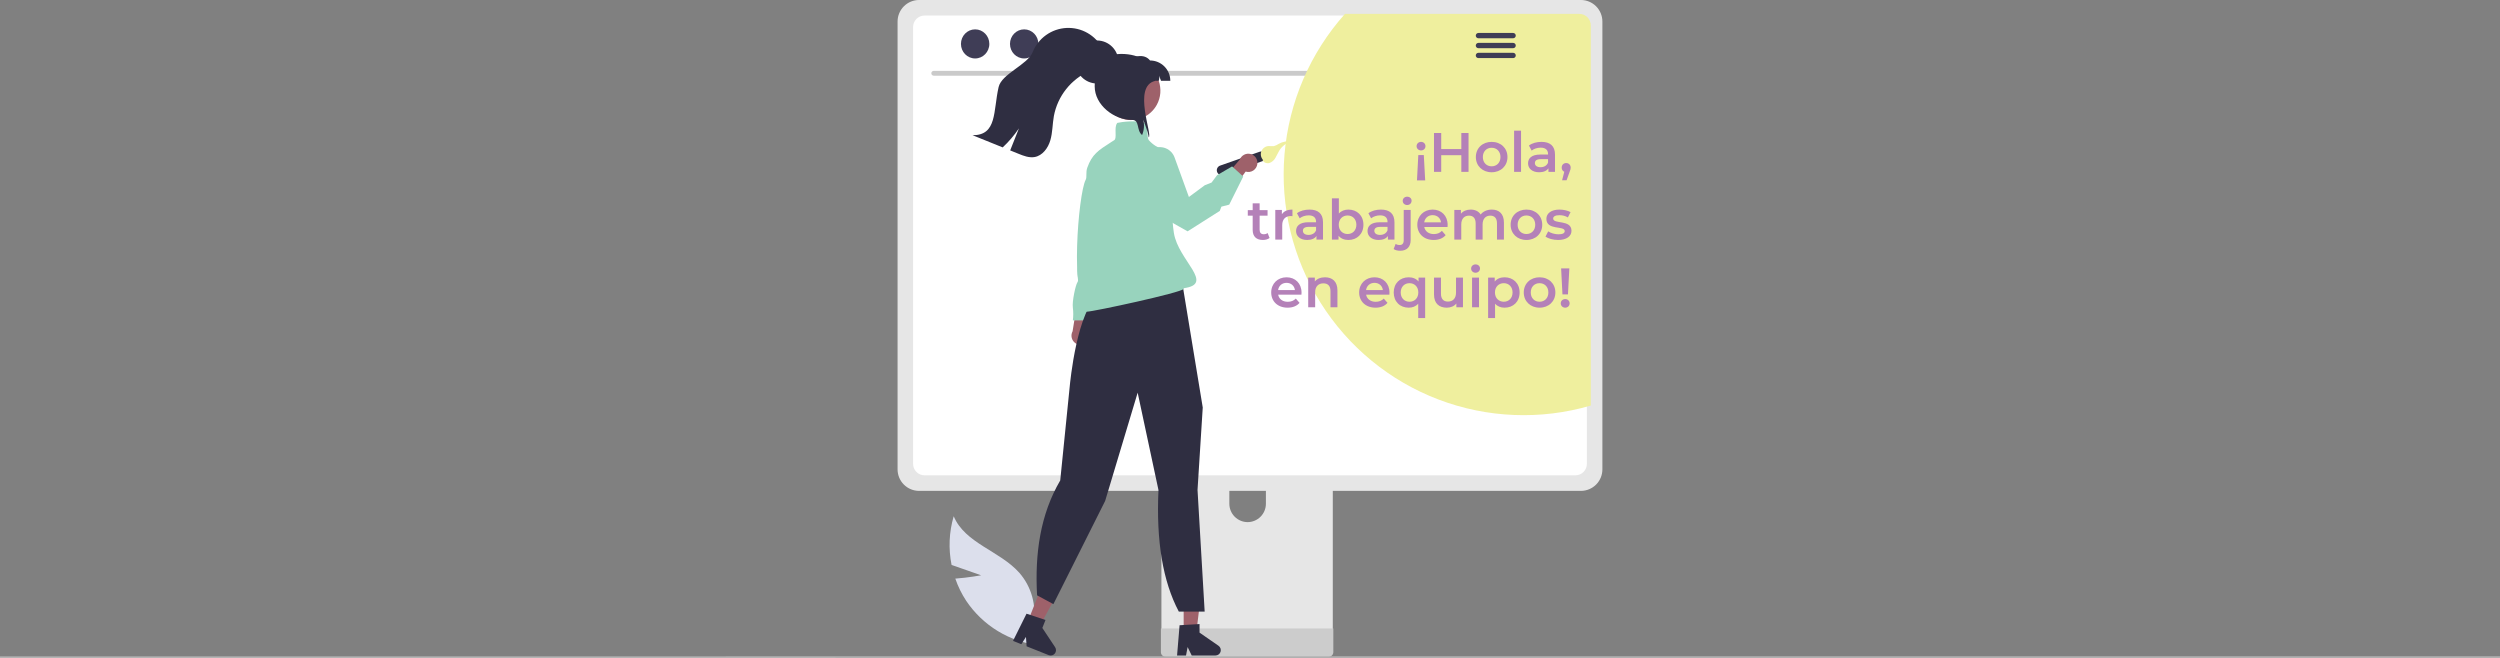 <svg width="1440" height="379" viewBox="0 0 1440 379" fill="none" xmlns="http://www.w3.org/2000/svg">
<rect x="0" y="0" width="1440" height="379" fill="#808080" stroke="none"/>
<g clip-path="url(#clip0_58_771)">
<path d="M565.144 331.372L548.11 325.405C546.235 316.092 546.655 306.46 549.335 297.347C555.797 312.945 575.951 317.306 587.142 329.931C590.602 333.896 593.128 338.59 594.532 343.667C595.937 348.743 596.184 354.071 595.256 359.257L598.518 371.664C590.091 370.695 581.974 367.906 574.726 363.489C567.478 359.071 561.271 353.131 556.533 346.077C553.914 342.094 551.806 337.795 550.259 333.283C557.611 332.76 565.144 331.372 565.144 331.372Z" fill="#DCDFEC"/>
<path d="M762.927 220.475H673.734C672.472 220.477 671.263 220.981 670.372 221.877C669.481 222.773 668.981 223.987 668.982 225.252V366.526H767.691V225.252C767.692 224.624 767.569 224.003 767.329 223.423C767.09 222.844 766.739 222.317 766.297 221.873C765.854 221.43 765.329 221.078 764.751 220.838C764.173 220.598 763.553 220.475 762.927 220.475V220.475ZM718.631 300.745C715.841 300.732 713.17 299.616 711.198 297.638C709.225 295.66 708.112 292.982 708.099 290.185V273.89C708.099 271.09 709.208 268.404 711.183 266.423C713.158 264.443 715.837 263.33 718.631 263.33C721.424 263.33 724.103 264.443 726.078 266.423C728.053 268.404 729.163 271.09 729.163 273.89V290.185C729.15 292.982 728.036 295.66 726.064 297.638C724.091 299.616 721.42 300.732 718.631 300.745V300.745Z" fill="#E6E6E6"/>
<path d="M668.676 362.008V375.638C668.678 376.344 668.958 377.021 669.456 377.52C669.954 378.02 670.629 378.301 671.334 378.302H765.34C766.044 378.299 766.718 378.017 767.215 377.518C767.713 377.019 767.994 376.343 767.997 375.638V362.008H668.676Z" fill="#CCCCCC"/>
<path d="M910.623 0H529.357C526.081 0.005 522.941 1.312 520.625 3.635C518.309 5.957 517.005 9.105 517 12.39V270.356C517.003 273.641 518.306 276.79 520.623 279.113C522.939 281.436 526.081 282.743 529.357 282.746H910.623C913.899 282.743 917.041 281.436 919.357 279.113C921.674 276.79 922.977 273.641 922.98 270.356V12.39C922.975 9.105 921.671 5.957 919.355 3.635C917.039 1.312 913.899 0.005 910.623 0V0Z" fill="#E6E6E6"/>
<path d="M907.439 8.946H532.544C530.789 8.95 529.108 9.651 527.869 10.897C526.63 12.142 525.934 13.829 525.934 15.588V267.158C525.936 268.915 526.633 270.6 527.872 271.842C529.111 273.085 530.791 273.784 532.544 273.786H907.439C909.192 273.784 910.872 273.085 912.111 271.842C913.35 270.6 914.047 268.915 914.049 267.158V15.588C914.049 13.829 913.353 12.142 912.114 10.897C910.875 9.651 909.194 8.95 907.439 8.946V8.946Z" fill="white"/>
<path d="M888.595 43.61H537.804C537.44 43.602 537.092 43.452 536.837 43.19C536.582 42.928 536.439 42.577 536.439 42.211C536.439 41.845 536.582 41.494 536.837 41.233C537.092 40.971 537.44 40.82 537.804 40.813H888.595C888.96 40.82 889.307 40.971 889.563 41.233C889.818 41.494 889.961 41.845 889.961 42.211C889.961 42.577 889.818 42.928 889.563 43.19C889.307 43.452 888.96 43.602 888.595 43.61V43.61Z" fill="#CACACA"/>
<path d="M916.303 14.637V233.604C887.458 242.035 856.658 240.812 828.567 230.122C800.476 219.432 776.624 199.856 760.621 174.358C744.619 148.86 737.338 118.828 739.88 88.81C742.422 58.792 754.649 30.422 774.711 7.994H909.694C911.448 7.998 913.129 8.7 914.368 9.945C915.607 11.191 916.303 12.878 916.303 14.637V14.637Z" fill="#EFEF9E"/>
<path d="M561.683 33.671C566.198 33.671 569.858 29.919 569.858 25.291C569.858 20.663 566.198 16.912 561.683 16.912C557.168 16.912 553.508 20.663 553.508 25.291C553.508 29.919 557.168 33.671 561.683 33.671Z" fill="#3F3D56"/>
<path d="M589.925 33.671C594.44 33.671 598.101 29.919 598.101 25.291C598.101 20.663 594.44 16.912 589.925 16.912C585.41 16.912 581.75 20.663 581.75 25.291C581.75 29.919 585.41 33.671 589.925 33.671Z" fill="#3F3D56"/>
<path d="M618.167 33.671C622.682 33.671 626.343 29.919 626.343 25.291C626.343 20.663 622.682 16.912 618.167 16.912C613.652 16.912 609.992 20.663 609.992 25.291C609.992 29.919 613.652 33.671 618.167 33.671Z" fill="#3F3D56"/>
<path d="M871.591 18.988H851.529C851.132 18.996 850.753 19.16 850.475 19.445C850.196 19.73 850.04 20.113 850.04 20.512C850.04 20.91 850.196 21.293 850.475 21.578C850.753 21.863 851.132 22.027 851.529 22.035H871.591C871.989 22.027 872.367 21.863 872.646 21.578C872.924 21.293 873.08 20.91 873.08 20.512C873.08 20.113 872.924 19.73 872.646 19.445C872.367 19.16 871.989 18.996 871.591 18.988V18.988Z" fill="#3F3D56"/>
<path d="M871.591 24.706H851.529C851.132 24.714 850.753 24.878 850.475 25.162C850.196 25.447 850.04 25.83 850.04 26.229C850.04 26.628 850.196 27.01 850.475 27.295C850.753 27.58 851.132 27.744 851.529 27.752H871.591C871.989 27.744 872.367 27.58 872.646 27.295C872.924 27.01 873.08 26.628 873.08 26.229C873.08 25.83 872.924 25.447 872.646 25.162C872.367 24.878 871.989 24.714 871.591 24.706V24.706Z" fill="#3F3D56"/>
<path d="M871.591 30.415H851.529C851.132 30.423 850.753 30.587 850.475 30.872C850.196 31.157 850.04 31.54 850.04 31.938C850.04 32.337 850.196 32.72 850.475 33.005C850.753 33.289 851.132 33.453 851.529 33.462H871.591C871.989 33.453 872.367 33.289 872.646 33.005C872.924 32.72 873.08 32.337 873.08 31.938C873.08 31.54 872.924 31.157 872.646 30.872C872.367 30.587 871.989 30.423 871.591 30.415V30.415Z" fill="#3F3D56"/>
<path d="M626.302 196.873C626.819 196.309 627.206 195.639 627.436 194.91C627.666 194.18 627.734 193.409 627.635 192.651C627.535 191.892 627.271 191.164 626.861 190.519C626.451 189.874 625.905 189.326 625.261 188.916L629.539 170.818L620.485 174.135L617.811 190.812C617.195 191.942 617.013 193.26 617.301 194.515C617.588 195.771 618.325 196.877 619.372 197.624C620.419 198.371 621.702 198.707 622.979 198.569C624.257 198.43 625.439 197.827 626.302 196.873H626.302Z" fill="#9E616A"/>
<path d="M648.075 121.035L644.441 130.403C644.441 130.403 645.999 139.772 643.403 141.854C640.808 143.936 641.846 143.936 641.846 145.497C641.756 146.617 641.433 147.705 640.896 148.692C640.36 149.678 639.622 150.54 638.731 151.222C636.655 152.783 627.312 184.532 627.312 184.532H617.968C618.27 182.113 618.27 179.665 617.968 177.245C617.449 173.602 619.525 164.234 620.563 162.672C621.602 161.111 620.563 159.029 620.563 155.906C620.563 152.783 622.64 151.222 622.64 146.017C622.64 140.813 628.869 100.216 628.35 95.532C627.831 90.848 633.541 86.684 633.541 86.684H638.731L648.075 121.035Z" fill="#98D3BD"/>
<path d="M681.785 365.08H688.977L692.4 337.262H681.785V365.08Z" fill="#9E616A"/>
<path d="M679.437 360.14L690.929 359.452V364.389L701.854 371.954C702.393 372.328 702.8 372.865 703.014 373.486C703.227 374.108 703.238 374.782 703.042 375.409C702.847 376.037 702.457 376.586 701.929 376.976C701.401 377.365 700.762 377.575 700.106 377.575H686.425L684.067 372.692L683.147 377.575H677.988L679.437 360.14Z" fill="#2F2E41"/>
<path d="M591.635 358.953L598.318 361.62L611.759 337.044L601.896 333.107L591.635 358.953Z" fill="#9E616A"/>
<path d="M591.276 353.493L602.206 357.115L600.385 361.702L607.745 372.782C608.109 373.329 608.288 373.979 608.258 374.636C608.227 375.292 607.988 375.922 607.575 376.433C607.162 376.944 606.597 377.309 605.963 377.475C605.328 377.641 604.658 377.6 604.048 377.357L591.337 372.283L590.948 366.872L588.291 371.067L583.499 369.155L591.276 353.493Z" fill="#2F2E41"/>
<path d="M667.286 282.305L655.292 226.183L636.563 288.539L606.906 347.669L606.749 347.983L597.354 342.912C596.029 318.902 599.177 296.404 610.694 276.73L616.148 222.731C616.315 220.886 620.383 177.569 633.264 169.887L637.036 161.263L674.556 151.972L674.692 152.126C678.3 156.192 680.683 161.201 681.565 166.571L692.776 234.669L692.783 234.707L689.776 282.213L693.888 352.301H679.01C669.806 334.936 665.898 311.604 667.286 282.305Z" fill="#2F2E41"/>
<path d="M702.763 95.4L725.508 87.421C726.214 87.177 726.987 87.222 727.658 87.548C728.33 87.874 728.845 88.453 729.092 89.16C729.338 89.866 729.296 90.641 728.973 91.316C728.65 91.99 728.074 92.509 727.371 92.759L704.625 100.737C703.92 100.982 703.147 100.936 702.475 100.61C701.804 100.285 701.288 99.705 701.042 98.999C700.796 98.293 700.838 97.517 701.161 96.843C701.484 96.168 702.06 95.649 702.763 95.4V95.4Z" fill="#2F2E41"/>
<path d="M727.202 92.032C727.647 93.577 729.567 94.327 731.117 93.915C732.651 93.389 733.926 92.295 734.682 90.858C735.515 89.484 736.087 87.962 736.944 86.603C738.588 84.021 741.16 82.172 744.127 81.439C741.483 81.09 738.797 81.6 736.464 82.895C735.643 83.46 734.737 83.888 733.78 84.163C732.759 84.218 731.736 84.204 730.716 84.123C729.816 84.169 728.948 84.472 728.214 84.997C727.479 85.521 726.91 86.245 726.573 87.083C726.235 87.921 726.144 88.838 726.309 89.727C726.474 90.615 726.889 91.438 727.506 92.098" fill="#EFEF9E"/>
<path d="M724.228 94.489C724.132 95.248 723.872 95.977 723.465 96.624C723.058 97.271 722.514 97.821 721.872 98.235C721.231 98.649 720.506 98.916 719.75 99.019C718.994 99.122 718.224 99.057 717.496 98.829L706.474 113.789L703.155 104.715L714.13 91.9C714.592 90.698 715.479 89.709 716.621 89.118C717.763 88.528 719.081 88.378 720.326 88.697C721.57 89.016 722.655 89.782 723.374 90.85C724.094 91.917 724.397 93.212 724.228 94.489V94.489Z" fill="#9E616A"/>
<path d="M625.977 179.534C624.967 179.534 624.393 179.335 624.17 178.909C623.844 178.284 624.41 177.467 625.065 176.521C625.522 175.862 626.857 174.551 626.201 174.47C616.248 173.252 621.026 111.724 625.339 103.591C626.215 101.939 625.288 99.403 626.275 96.599C628.971 88.941 632.651 86.587 639.982 81.898C640.577 81.518 641.196 81.12 641.841 80.706C642.674 80.168 642.628 78.388 642.578 76.503C642.524 74.407 642.467 72.24 643.491 70.886L643.558 70.798L643.665 70.772C646.142 70.198 654.47 69.133 659.403 70.78L659.471 70.803L659.522 70.854C660.694 72.029 660.8 74.305 660.904 76.505C660.988 78.312 661.068 80.018 661.731 80.759C666.799 86.423 672.547 86.312 672.605 86.311L672.89 86.303L672.918 86.587C676.471 93.368 673.689 118.55 676.159 134.193C678.668 150.086 700.096 163.614 681.748 166.016C681.787 166.077 681.809 166.148 681.812 166.221C681.814 166.293 681.796 166.365 681.76 166.429C680.652 168.506 629.786 179.534 625.977 179.534Z" fill="#98D3BD"/>
<path d="M684.059 133.251L674.151 127.662C656.874 115.655 652.618 106.119 652.086 100.231C651.518 93.949 654.856 90.513 654.999 90.371L655.076 90.314L664.007 85.738C665.142 85.157 666.387 84.824 667.659 84.762C668.932 84.7 670.203 84.91 671.388 85.377C672.574 85.845 673.647 86.56 674.536 87.475C675.425 88.39 676.11 89.484 676.545 90.684L684.807 113.466L693.966 106.692L697.872 105.149L701.024 100.923L709.681 95.86L716.112 101.664L708.025 117.882L703.531 119.029L702.578 121.491L702.494 121.545L684.059 133.251Z" fill="#98D3BD"/>
<path d="M666.325 60.362C664.486 63.734 661.557 66.377 658.02 67.856C654.482 69.336 650.548 69.563 646.865 68.501C643.181 67.439 639.968 65.151 637.755 62.013C635.542 58.876 634.46 55.076 634.689 51.24C634.917 47.404 636.441 43.76 639.011 40.909C641.58 38.057 645.041 36.168 648.825 35.553C652.608 34.937 656.487 35.632 659.824 37.523C663.161 39.413 665.756 42.387 667.183 45.954C667.26 46.147 667.329 46.341 667.399 46.542C668.205 48.791 668.526 51.185 668.341 53.568C668.156 55.95 667.469 58.266 666.325 60.362Z" fill="#9E616A"/>
<path d="M668.75 46.542C668.024 44.506 668.341 45.567 667.607 43.538C667.843 44.538 667.771 45.585 667.399 46.542H647.315V34.836C653.199 32.498 658.951 30.508 662.426 34.836C665.522 34.836 668.492 36.069 670.681 38.265C672.871 40.46 674.101 43.437 674.101 46.542H668.75Z" fill="#2F2E41"/>
<path d="M661.631 79.083C661.615 78.866 661.592 78.641 661.561 78.425C661.291 76.834 660.854 75.277 660.256 73.779C659.677 72.146 659.09 70.504 658.503 68.871C659.259 71.836 659.029 74.968 657.847 77.79C654.457 75.142 656.596 69.088 652.164 69.088C641.508 69.088 630.543 60.424 630.543 49.732C630.543 39.047 635.114 31.058 645.77 31.058C656.434 31.058 665.082 35.951 665.291 46.635C652.164 49.732 664.109 77.999 661.631 79.083Z" fill="#2F2E41"/>
<path d="M631.875 48.094C638.698 48.094 644.229 42.548 644.229 35.707C644.229 28.865 638.698 23.319 631.875 23.319C625.051 23.319 619.52 28.865 619.52 35.707C619.52 42.548 625.051 48.094 631.875 48.094Z" fill="#2F2E41"/>
<path d="M636.018 36.188C633.902 38.658 630.589 39.618 627.601 40.903C622.327 43.223 617.697 46.797 614.112 51.317C610.528 55.837 608.097 61.165 607.03 66.84C606.204 71.462 606.312 76.246 605.007 80.752C603.71 85.258 600.498 89.679 595.888 90.461C592.768 90.995 589.641 89.788 586.707 88.595C585.093 87.945 583.479 87.292 581.865 86.636C583.549 82.401 585.229 78.166 586.908 73.931C584.211 77.928 581.074 81.608 577.557 84.902C571.773 82.564 565.984 80.226 560.191 77.888C574.445 77.942 572.013 64.068 575.202 50.147C576.954 42.498 591.88 37.318 594.807 30.041C596.388 26.093 599.064 22.683 602.519 20.212C605.973 17.742 610.06 16.316 614.298 16.103C618.535 15.89 622.745 16.898 626.428 19.008C630.112 21.119 633.115 24.243 635.083 28.012C638.01 29.181 638.095 33.749 636.018 36.188Z" fill="#2F2E41"/>
<path d="M2516.78 378.886L-1066.85 379C-1068.36 379 -1069.81 378.953 -1070.88 378.87C-1071.95 378.787 -1072.55 378.675 -1072.55 378.557C-1072.55 378.44 -1071.95 378.327 -1070.88 378.244C-1069.81 378.161 -1068.36 378.114 -1066.85 378.114L2516.78 378C2518.3 378 2519.75 378.047 2520.81 378.13C2521.88 378.213 2522.48 378.325 2522.48 378.443C2522.48 378.56 2521.88 378.673 2520.81 378.756C2519.75 378.839 2518.3 378.886 2516.78 378.886V378.886Z" fill="#B7B7B7"/>
</g>
<path d="M818.543 81.72C817.039 81.72 815.951 82.808 815.951 84.216C815.951 85.56 817.039 86.648 818.543 86.648C820.015 86.648 821.071 85.56 821.071 84.216C821.071 82.808 820.015 81.72 818.543 81.72ZM820.111 89.336H816.943L816.174 103.928H820.911L820.111 89.336ZM841.721 76.6V85.848H830.137V76.6H825.977V99H830.137V89.4H841.721V99H845.881V76.6H841.721ZM859.179 99.224C864.491 99.224 868.299 95.576 868.299 90.456C868.299 85.336 864.491 81.72 859.179 81.72C853.931 81.72 850.091 85.336 850.091 90.456C850.091 95.576 853.931 99.224 859.179 99.224ZM859.179 95.8C856.299 95.8 854.123 93.72 854.123 90.456C854.123 87.192 856.299 85.112 859.179 85.112C862.091 85.112 864.267 87.192 864.267 90.456C864.267 93.72 862.091 95.8 859.179 95.8ZM872.124 99H876.124V75.256H872.124V99ZM887.902 81.72C885.15 81.72 882.494 82.424 880.67 83.832L882.238 86.744C883.518 85.688 885.502 85.048 887.422 85.048C890.27 85.048 891.678 86.424 891.678 88.76V89.016H887.262C882.078 89.016 880.158 91.256 880.158 94.104C880.158 97.08 882.622 99.224 886.526 99.224C889.086 99.224 890.942 98.392 891.902 96.92V99H895.678V88.984C895.678 84.056 892.83 81.72 887.902 81.72ZM887.358 96.312C885.31 96.312 884.094 95.384 884.094 93.944C884.094 92.696 884.83 91.672 887.55 91.672H891.678V93.656C891.006 95.416 889.31 96.312 887.358 96.312ZM902.124 93.912C900.652 93.912 899.532 94.968 899.532 96.568C899.532 97.72 900.14 98.552 901.036 98.936L899.756 103.832H902.348L903.98 99.32C904.556 97.848 904.716 97.272 904.716 96.568C904.716 95 903.628 93.912 902.124 93.912ZM730.151 134.224C729.543 134.704 728.743 134.928 727.911 134.928C726.375 134.928 725.543 134.032 725.543 132.368V124.24H730.119V121.04H725.543V117.136H721.543V121.04H718.727V124.24H721.543V132.464C721.543 136.24 723.687 138.224 727.431 138.224C728.871 138.224 730.311 137.84 731.271 137.072L730.151 134.224ZM738.37 123.408V120.912H734.562V138H738.562V129.712C738.562 126.224 740.482 124.432 743.522 124.432C743.81 124.432 744.098 124.464 744.45 124.528V120.72C741.602 120.72 739.522 121.616 738.37 123.408ZM754.277 120.72C751.525 120.72 748.869 121.424 747.045 122.832L748.613 125.744C749.893 124.688 751.877 124.048 753.797 124.048C756.645 124.048 758.053 125.424 758.053 127.76V128.016H753.637C748.453 128.016 746.533 130.256 746.533 133.104C746.533 136.08 748.997 138.224 752.901 138.224C755.461 138.224 757.317 137.392 758.277 135.92V138H762.053V127.984C762.053 123.056 759.205 120.72 754.277 120.72ZM753.733 135.312C751.685 135.312 750.469 134.384 750.469 132.944C750.469 131.696 751.205 130.672 753.925 130.672H758.053V132.656C757.381 134.416 755.685 135.312 753.733 135.312ZM776.659 120.72C774.483 120.72 772.562 121.456 771.187 122.992V114.256H767.187V138H770.995V135.792C772.339 137.424 774.323 138.224 776.659 138.224C781.651 138.224 785.331 134.768 785.331 129.456C785.331 124.144 781.651 120.72 776.659 120.72ZM776.211 134.8C773.331 134.8 771.123 132.72 771.123 129.456C771.123 126.192 773.331 124.112 776.211 124.112C779.091 124.112 781.267 126.192 781.267 129.456C781.267 132.72 779.091 134.8 776.211 134.8ZM795.433 120.72C792.681 120.72 790.025 121.424 788.201 122.832L789.769 125.744C791.049 124.688 793.033 124.048 794.953 124.048C797.801 124.048 799.209 125.424 799.209 127.76V128.016H794.793C789.609 128.016 787.689 130.256 787.689 133.104C787.689 136.08 790.153 138.224 794.057 138.224C796.617 138.224 798.473 137.392 799.433 135.92V138H803.209V127.984C803.209 123.056 800.361 120.72 795.433 120.72ZM794.889 135.312C792.841 135.312 791.625 134.384 791.625 132.944C791.625 131.696 792.361 130.672 795.081 130.672H799.209V132.656C798.537 134.416 796.841 135.312 794.889 135.312ZM810.519 118.096C812.023 118.096 813.079 117.008 813.079 115.6C813.079 114.288 811.991 113.296 810.519 113.296C809.047 113.296 807.959 114.352 807.959 115.696C807.959 117.04 809.047 118.096 810.519 118.096ZM806.583 144.432C810.391 144.432 812.535 142.064 812.535 138.32V120.912H808.535V138.416C808.535 140.24 807.703 141.136 806.231 141.136C805.335 141.136 804.503 140.912 803.895 140.464L802.743 143.44C803.671 144.144 805.111 144.432 806.583 144.432ZM833.844 129.552C833.844 124.208 830.196 120.72 825.204 120.72C820.116 120.72 816.372 124.368 816.372 129.456C816.372 134.544 820.084 138.224 825.812 138.224C828.756 138.224 831.156 137.264 832.692 135.44L830.548 132.976C829.332 134.224 827.828 134.832 825.908 134.832C822.932 134.832 820.852 133.232 820.372 130.736H833.78C833.812 130.352 833.844 129.872 833.844 129.552ZM825.204 123.92C827.828 123.92 829.716 125.616 830.036 128.08H820.34C820.724 125.584 822.612 123.92 825.204 123.92ZM859.255 120.72C856.535 120.72 854.231 121.808 852.855 123.568C851.671 121.648 849.591 120.72 847.095 120.72C844.759 120.72 842.775 121.552 841.495 123.088V120.912H837.687V138H841.687V129.328C841.687 125.936 843.479 124.208 846.135 124.208C848.567 124.208 849.975 125.68 849.975 128.72V138H853.975V129.328C853.975 125.936 855.799 124.208 858.423 124.208C860.855 124.208 862.263 125.68 862.263 128.72V138H866.263V128.208C866.263 123.056 863.383 120.72 859.255 120.72ZM879.21 138.224C884.522 138.224 888.33 134.576 888.33 129.456C888.33 124.336 884.522 120.72 879.21 120.72C873.962 120.72 870.122 124.336 870.122 129.456C870.122 134.576 873.962 138.224 879.21 138.224ZM879.21 134.8C876.33 134.8 874.154 132.72 874.154 129.456C874.154 126.192 876.33 124.112 879.21 124.112C882.122 124.112 884.298 126.192 884.298 129.456C884.298 132.72 882.122 134.8 879.21 134.8ZM897.435 138.224C902.235 138.224 905.179 136.144 905.179 132.944C905.179 126.256 894.619 129.328 894.619 125.872C894.619 124.752 895.771 123.952 898.203 123.952C899.835 123.952 901.467 124.272 903.099 125.232L904.635 122.192C903.099 121.264 900.507 120.72 898.235 120.72C893.627 120.72 890.715 122.832 890.715 126.064C890.715 132.88 901.275 129.808 901.275 133.072C901.275 134.256 900.219 134.96 897.691 134.96C895.547 134.96 893.243 134.256 891.739 133.264L890.203 136.304C891.739 137.392 894.587 138.224 897.435 138.224ZM749.688 168.552C749.688 163.208 746.04 159.72 741.048 159.72C735.96 159.72 732.216 163.368 732.216 168.456C732.216 173.544 735.928 177.224 741.656 177.224C744.6 177.224 747 176.264 748.536 174.44L746.392 171.976C745.176 173.224 743.672 173.832 741.752 173.832C738.776 173.832 736.696 172.232 736.216 169.736H749.624C749.656 169.352 749.688 168.872 749.688 168.552ZM741.048 162.92C743.672 162.92 745.56 164.616 745.88 167.08H736.184C736.568 164.584 738.456 162.92 741.048 162.92ZM763.226 159.72C760.73 159.72 758.65 160.552 757.338 162.12V159.912H753.53V177H757.53V168.36C757.53 164.936 759.45 163.208 762.298 163.208C764.858 163.208 766.362 164.68 766.362 167.72V177H770.362V167.208C770.362 162.056 767.322 159.72 763.226 159.72ZM800.344 168.552C800.344 163.208 796.696 159.72 791.704 159.72C786.616 159.72 782.872 163.368 782.872 168.456C782.872 173.544 786.584 177.224 792.312 177.224C795.256 177.224 797.656 176.264 799.192 174.44L797.048 171.976C795.832 173.224 794.328 173.832 792.408 173.832C789.432 173.832 787.352 172.232 786.872 169.736H800.28C800.312 169.352 800.344 168.872 800.344 168.552ZM791.704 162.92C794.328 162.92 796.216 164.616 796.536 167.08H786.84C787.224 164.584 789.112 162.92 791.704 162.92ZM817.083 159.912V162.152C815.739 160.52 813.755 159.72 811.419 159.72C806.427 159.72 802.779 163.176 802.779 168.456C802.779 173.768 806.427 177.224 811.419 177.224C813.595 177.224 815.515 176.488 816.891 174.92V183.208H820.891V159.912H817.083ZM811.867 173.8C808.987 173.8 806.811 171.72 806.811 168.456C806.811 165.192 808.987 163.112 811.867 163.112C814.779 163.112 816.955 165.192 816.955 168.456C816.955 171.72 814.779 173.8 811.867 173.8ZM838.668 159.912V168.552C838.668 171.976 836.78 173.704 833.996 173.704C831.468 173.704 829.996 172.232 829.996 169.128V159.912H825.996V169.672C825.996 174.824 828.972 177.224 833.356 177.224C835.564 177.224 837.58 176.392 838.86 174.824V177H842.668V159.912H838.668ZM849.921 157.096C851.425 157.096 852.481 156.008 852.481 154.6C852.481 153.288 851.393 152.296 849.921 152.296C848.449 152.296 847.361 153.352 847.361 154.696C847.361 156.04 848.449 157.096 849.921 157.096ZM847.905 177H851.905V159.912H847.905V177ZM866.627 159.72C864.291 159.72 862.307 160.52 860.963 162.152V159.912H857.155V183.208H861.155V174.92C862.531 176.488 864.451 177.224 866.627 177.224C871.619 177.224 875.299 173.768 875.299 168.456C875.299 163.176 871.619 159.72 866.627 159.72ZM866.179 173.8C863.299 173.8 861.091 171.72 861.091 168.456C861.091 165.192 863.299 163.112 866.179 163.112C869.059 163.112 871.235 165.192 871.235 168.456C871.235 171.72 869.059 173.8 866.179 173.8ZM886.773 177.224C892.085 177.224 895.893 173.576 895.893 168.456C895.893 163.336 892.085 159.72 886.773 159.72C881.525 159.72 877.685 163.336 877.685 168.456C877.685 173.576 881.525 177.224 886.773 177.224ZM886.773 173.8C883.893 173.8 881.717 171.72 881.717 168.456C881.717 165.192 883.893 163.112 886.773 163.112C889.685 163.112 891.861 165.192 891.861 168.456C891.861 171.72 889.685 173.8 886.773 173.8ZM899.974 169.576H903.142L903.942 154.6H899.206L899.974 169.576ZM901.574 177.224C903.046 177.224 904.102 176.104 904.102 174.728C904.102 173.352 903.046 172.264 901.574 172.264C900.07 172.264 898.982 173.352 898.982 174.728C898.982 176.104 900.07 177.224 901.574 177.224Z" fill="#B481B8"/>
<defs>
<clipPath id="clip0_58_771">
<rect width="1440" height="379" fill="white"/>
</clipPath>
</defs>
</svg>
